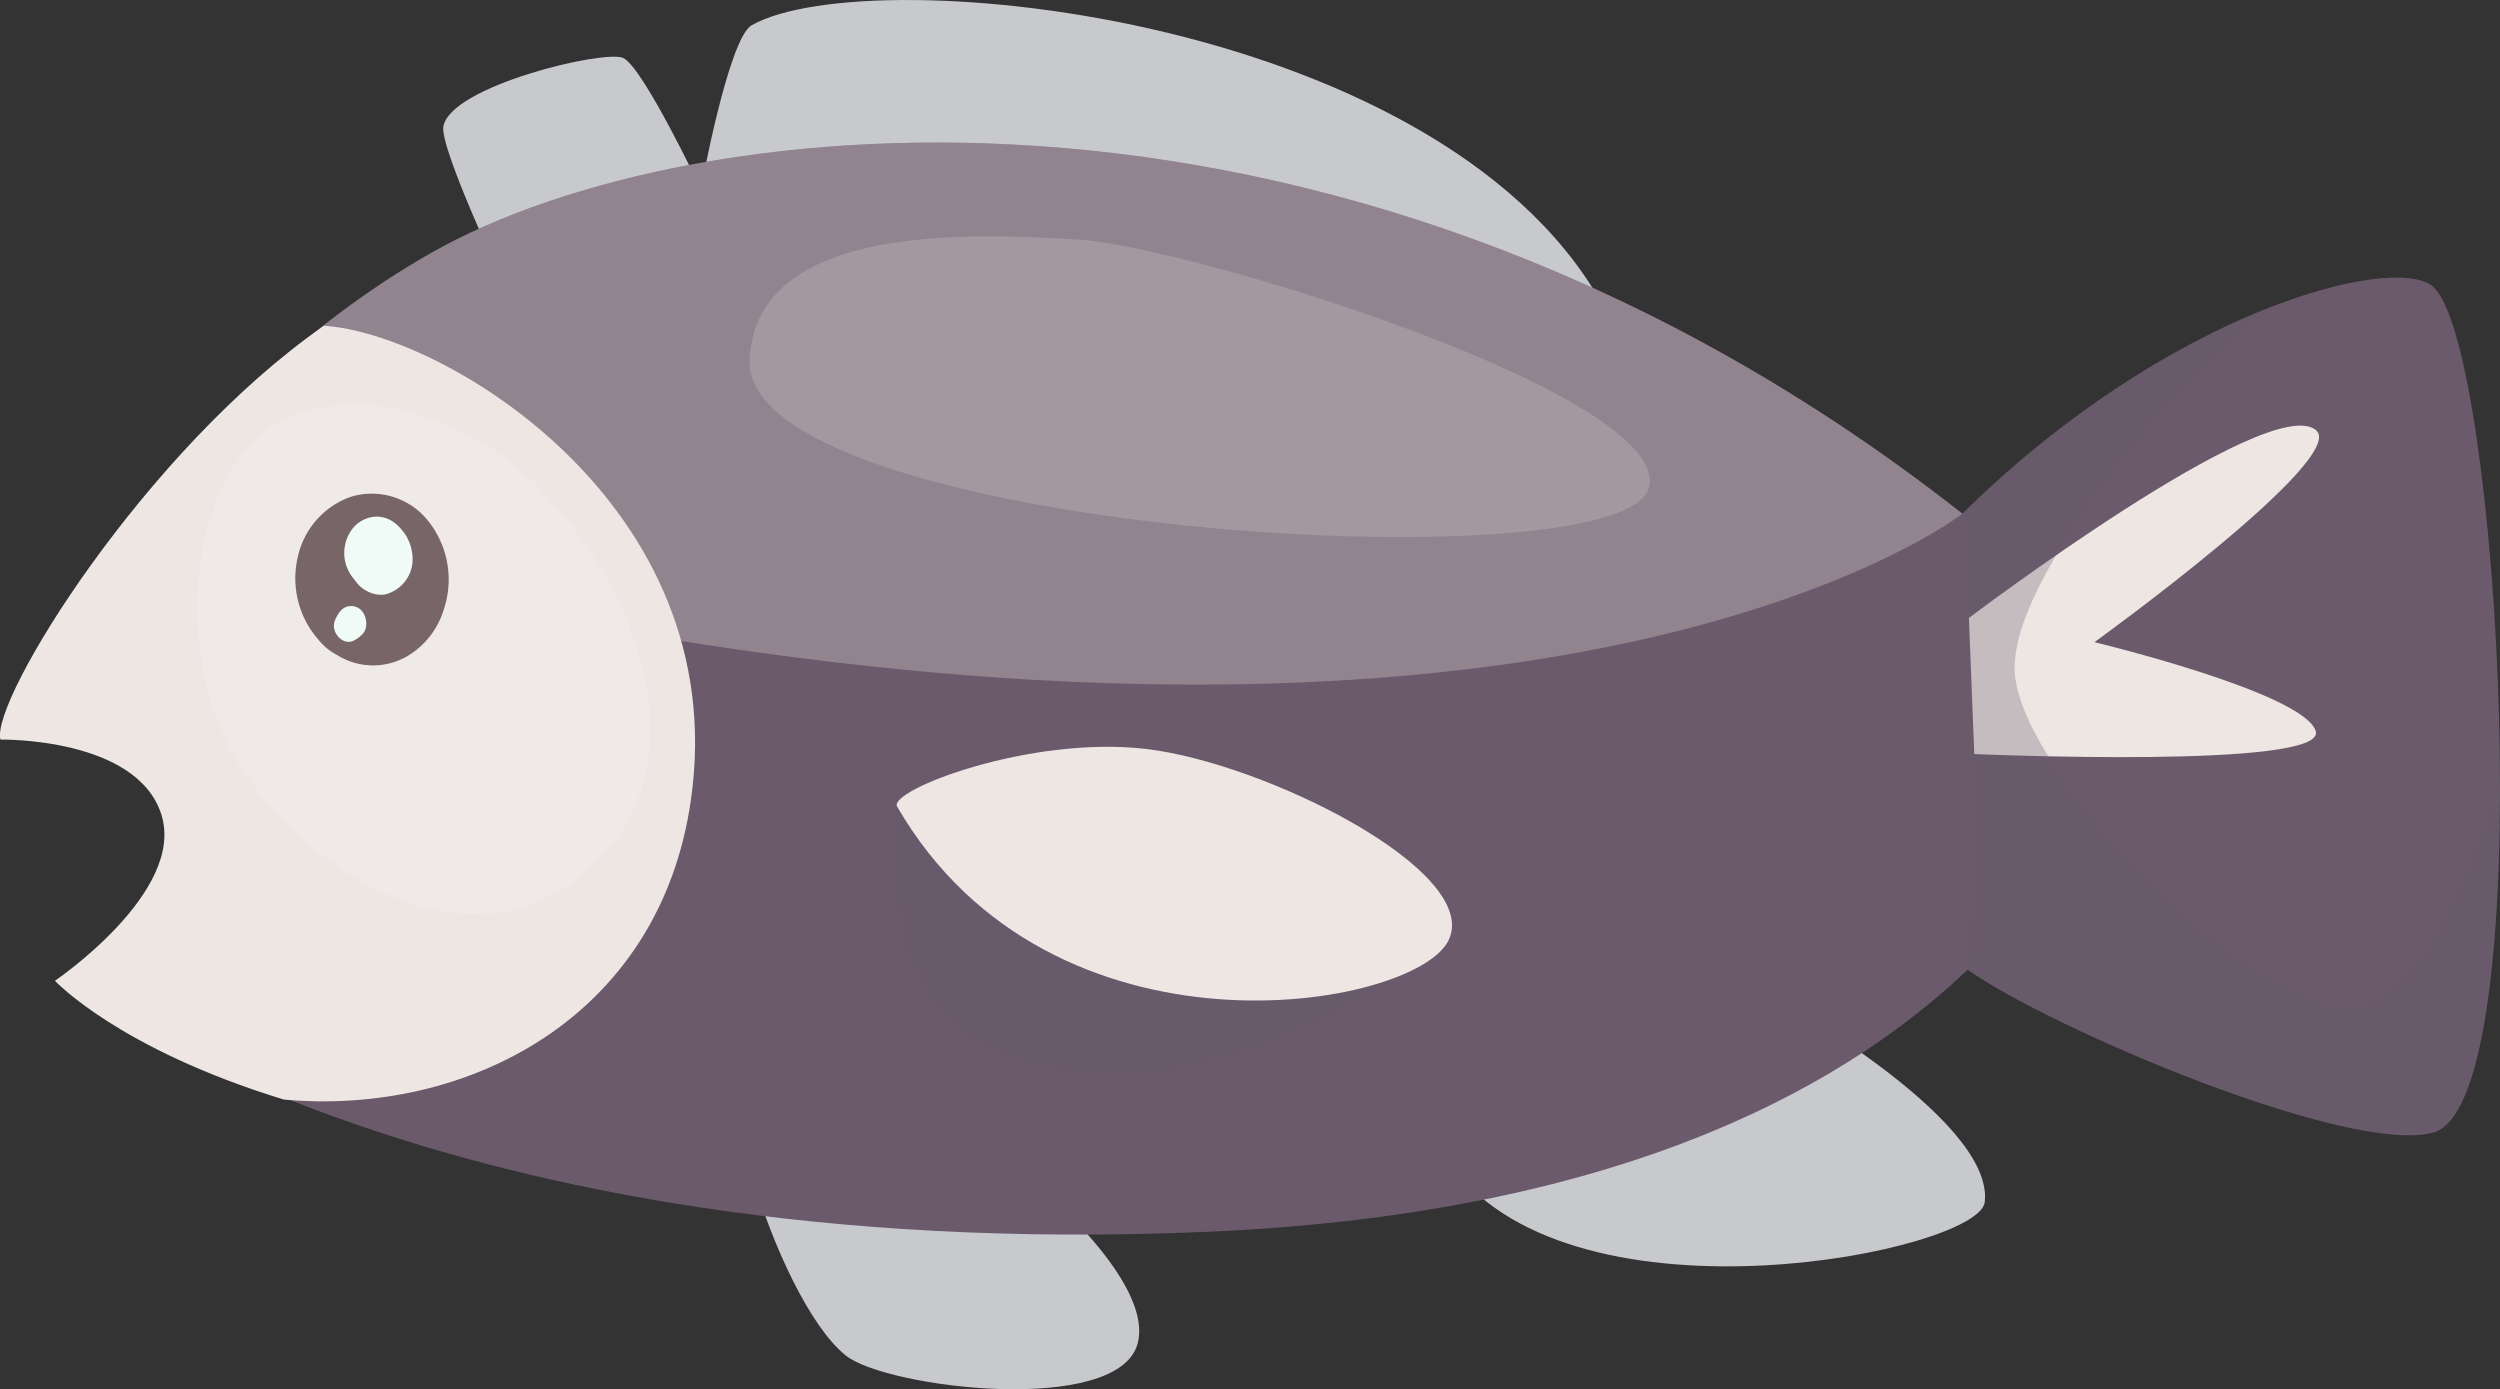 <svg xmlns="http://www.w3.org/2000/svg" viewBox="0 0 433.69 241"><rect x="0" y="0" width="433.69" height="241" fill="#333333" stroke="none"/><defs><style>.cls-1{isolation:isolate;}.cls-2{fill:#c8c9cc;}.cls-3,.cls-5{fill:#6a5a6b;}.cls-4,.cls-6,.cls-9{fill:#ede6e3;}.cls-4,.cls-5{opacity:0.3;}.cls-4,.cls-7,.cls-9{mix-blend-mode:overlay;}.cls-5{mix-blend-mode:multiply;}.cls-7{fill:#f3eeed;opacity:0.5;}.cls-8{fill:#776568;}.cls-9{opacity:0.2;}.cls-10{fill:#f0faf7;}</style></defs><title>fish4</title><g class="cls-1"><g id="图层_1" data-name="图层 1"><path class="cls-2" d="M301.94,209.45s40.73-15.16,37.38-21.73c-26.49-52.08-127.87-62.14-148.63-50.47-4.05,2.27-8.82,28.46-8.82,28.46s-10.11-21.36-13.52-22.79-30,4.92-31.16,11.93c-.61,3.76,10.47,27.29,10.47,27.29Z" transform="translate(-60.28 -132.88)"/><path class="cls-2" d="M366.5,305s39.88,21.77,38.08,36.44c-1,8.5-70.61,22.77-92.35-6.11C293.33,310.25,366.5,305,366.5,305Z" transform="translate(-60.28 -132.88)"/><path class="cls-2" d="M190.87,309.75c10.9-2.64,71.55,38.05,66.77,56.18-3.35,12.63-43.59,7.77-50.65,2.09C194.67,358.12,180.77,312.2,190.87,309.75Z" transform="translate(-60.28 -132.88)"/><path class="cls-3" d="M65.74,258.84c-2.16-7.86,24.11-56.43,69.34-82.09S295,138.9,400.71,222c35.67-35.17,74.39-45.1,81.5-39.51,11.84,9.32,19,141.43.25,146.83-14.19,4.1-65.93-17.75-80.84-28.22-19.34,18.4-57.25,42.29-132.12,45.48-134.76,5.73-196.29-42.42-196.29-42.42S97.28,287.89,93,274.45,65.74,258.84,65.74,258.84Z" transform="translate(-60.28 -132.88)"/><path class="cls-4" d="M83.71,223.05c11.94-16,29.41-33.84,51.37-46.3C180.29,151.1,295,138.9,400.71,222,400.71,222,316.45,288,83.71,223.05Z" transform="translate(-60.28 -132.88)"/><path class="cls-5" d="M303.6,301.57S264.59,330,232.18,315c-21.79-10.09-16.27-42.14-16.27-42.14Z" transform="translate(-60.28 -132.88)"/><path class="cls-6" d="M88.27,274.18c-4.26-13.44-27.91-13-27.91-13-1.82-6.71,25.07-50.24,56.11-71.78,20.5,1.2,71,31,63.67,82.23-5.4,37.95-39,54.84-70.61,52-28.73-8.79-39.72-20.61-39.72-20.61S92.54,287.61,88.27,274.18Z" transform="translate(-60.28 -132.88)"/><path class="cls-7" d="M153.58,217.25c18.17,18.46,28.38,48.66,9.06,66.25s-46,3.27-59.5-15.81c-10.48-14.74-12-39.56-1.54-55.06C111.58,197.84,137.51,201,153.58,217.25Z" transform="translate(-60.28 -132.88)"/><path class="cls-6" d="M215.91,272.81c-1.64-2.81,23-12.39,43.23-10,20.7,2.44,58.18,21.23,52.44,33.18S242.68,319,215.91,272.81Z" transform="translate(-60.28 -132.88)"/><path class="cls-8" d="M111.92,229.6a14.3,14.3,0,0,1,9.13-10.51,12.48,12.48,0,0,1,13,3.56,16.29,16.29,0,0,1,3.24,15.89,14.21,14.21,0,0,1-5.58,7.68,11.84,11.84,0,0,1-6.47,2.09,11.71,11.71,0,0,1-6.54-1.84,9.72,9.72,0,0,1-3.12-2.55A16.12,16.12,0,0,1,111.92,229.6Z" transform="translate(-60.28 -132.88)"/><path class="cls-9" d="M190.31,195.21c1.21-24,39.58-21.76,56.76-20.79,19.23,1.08,103.38,26.94,99.27,43.05C341.93,234.78,188.8,225.14,190.31,195.21Z" transform="translate(-60.28 -132.88)"/><path class="cls-6" d="M401.84,240.08s52-39.33,60.2-32.59c5.89,4.81-38.42,36.79-38.42,36.79S459.84,253,462,259.69s-59.23,4-59.23,4Z" transform="translate(-60.28 -132.88)"/><path class="cls-10" d="M121.56,224.44a5.51,5.51,0,0,1,4-1.94c2.18,0,3.7,1.22,5,3.05a8.09,8.09,0,0,1,1.3,4.2,6.3,6.3,0,0,1-4,6c-1.75.8-4.16-.06-5.43-1.48a8.81,8.81,0,0,1-.78-1,.61.61,0,0,1,.07.1A6.9,6.9,0,0,1,121.56,224.44Z" transform="translate(-60.28 -132.88)"/><path class="cls-10" d="M118.31,240.7a6.13,6.13,0,0,1,1-1.79,2.44,2.44,0,0,1,3.71-.08c.93,1,1.17,3.13.06,4.13a5.29,5.29,0,0,1-1.58,1.12C119.71,244.79,117.73,242.67,118.31,240.7Z" transform="translate(-60.28 -132.88)"/><path class="cls-5" d="M454.17,186.12c-14.61,11.31-46,47.32-44.34,63.9,1.79,17.93,40.49,57.21,58,57.44,12.32.15,21.36-24.71,26.11-39.81.13,31.05-3.06,59.2-11.5,61.63-14.19,4.1-65.93-17.75-80.84-28.22,2.42-37.69-.91-79.1-.91-79.1C419.35,203.58,438.81,192.1,454.17,186.12Z" transform="translate(-60.28 -132.88)"/></g></g></svg>